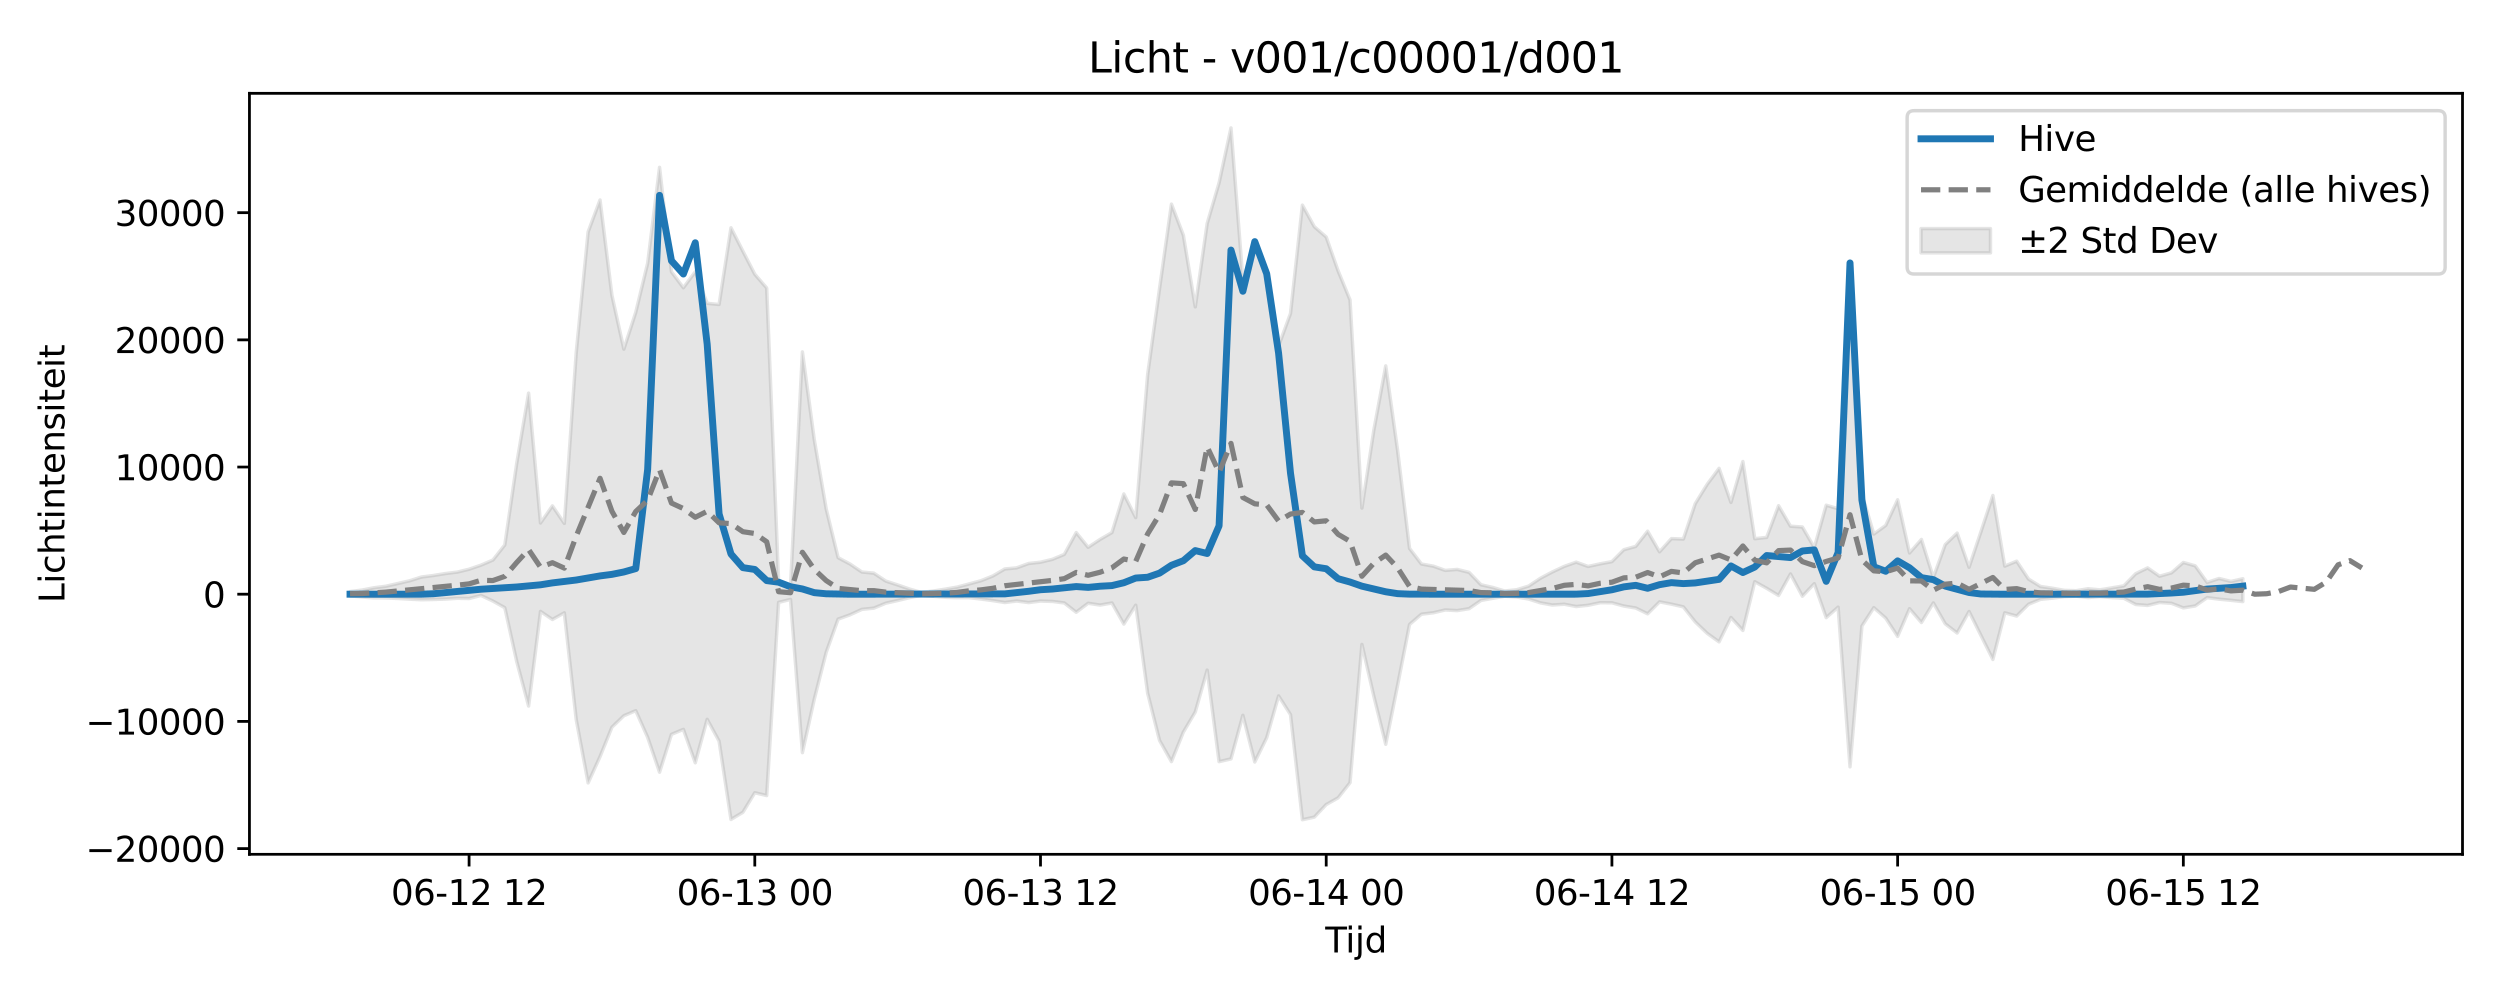 <?xml version="1.0" encoding="utf-8" standalone="no"?>
<!DOCTYPE svg PUBLIC "-//W3C//DTD SVG 1.1//EN"
  "http://www.w3.org/Graphics/SVG/1.1/DTD/svg11.dtd">
<svg xmlns:xlink="http://www.w3.org/1999/xlink" width="720pt" height="288pt" viewBox="0 0 720 288" xmlns="http://www.w3.org/2000/svg" version="1.1">
 <defs>
  <style type="text/css">*{stroke-linejoin: round; stroke-linecap: butt}</style>
 </defs>
 <g id="figure_1">
  <g id="patch_1">
   <path d="M 0 288 
L 720 288 
L 720 0 
L 0 0 
z
" style="fill: #ffffff"/>
  </g>
  <g id="axes_1">
   <g id="patch_2">
    <path d="M 71.84 246.04 
L 709.2 246.04 
L 709.2 26.88 
L 71.84 26.88 
z
" style="fill: #ffffff"/>
   </g>
   <g id="FillBetweenPolyCollection_1">
    <defs>
     <path id="mafd6930791" d="M 100.811 -117.629 
L 100.811 -116.408 
L 104.239 -116.067 
L 107.668 -115.807 
L 111.096 -115.782 
L 114.525 -115.641 
L 117.953 -115.442 
L 121.382 -115.269 
L 124.81 -115.348 
L 128.239 -115.462 
L 131.667 -115.689 
L 135.096 -115.625 
L 138.525 -116.508 
L 141.953 -114.903 
L 145.382 -112.978 
L 148.81 -97.499 
L 152.239 -84.659 
L 155.667 -111.915 
L 159.096 -109.59 
L 162.524 -111.506 
L 165.953 -80.741 
L 169.381 -62.528 
L 172.81 -70.092 
L 176.238 -78.564 
L 179.667 -81.866 
L 183.095 -83.329 
L 186.524 -75.639 
L 189.952 -65.606 
L 193.381 -76.505 
L 196.809 -77.941 
L 200.238 -68.314 
L 203.666 -80.838 
L 207.095 -74.552 
L 210.523 -51.995 
L 213.952 -54.061 
L 217.38 -59.692 
L 220.809 -58.874 
L 224.237 -114.513 
L 227.666 -115.37 
L 231.094 -71.234 
L 234.523 -86.691 
L 237.951 -100.149 
L 241.38 -109.692 
L 244.808 -110.932 
L 248.237 -112.506 
L 251.665 -112.85 
L 255.094 -114.277 
L 258.522 -115.044 
L 261.951 -115.877 
L 265.379 -116.587 
L 268.808 -116.269 
L 272.236 -115.973 
L 275.665 -115.871 
L 279.093 -115.874 
L 282.522 -115.477 
L 285.95 -115.019 
L 289.379 -114.476 
L 292.807 -114.903 
L 296.236 -114.454 
L 299.664 -114.894 
L 303.093 -114.782 
L 306.522 -114.354 
L 309.95 -111.668 
L 313.379 -114.262 
L 316.807 -113.739 
L 320.236 -114.34 
L 323.664 -108.265 
L 327.093 -113.712 
L 330.521 -88.369 
L 333.95 -74.757 
L 337.378 -68.655 
L 340.807 -77.154 
L 344.235 -82.933 
L 347.664 -95.008 
L 351.092 -68.64 
L 354.521 -69.44 
L 357.949 -81.994 
L 361.378 -68.541 
L 364.806 -75.527 
L 368.235 -87.581 
L 371.663 -82.195 
L 375.092 -51.922 
L 378.52 -52.659 
L 381.949 -56.289 
L 385.377 -58.221 
L 388.806 -62.582 
L 392.234 -102.41 
L 395.663 -87.499 
L 399.091 -73.641 
L 402.52 -90.713 
L 405.948 -108.156 
L 409.377 -111.115 
L 412.805 -111.523 
L 416.234 -112.332 
L 419.662 -112.143 
L 423.091 -112.704 
L 426.519 -115.073 
L 429.948 -115.696 
L 433.376 -116.278 
L 436.805 -116.063 
L 440.233 -115.489 
L 443.662 -114.378 
L 447.09 -113.749 
L 450.519 -113.983 
L 453.947 -113.317 
L 457.376 -113.679 
L 460.804 -114.414 
L 464.233 -114.395 
L 467.661 -113.461 
L 471.09 -112.901 
L 474.518 -111.223 
L 477.947 -114.663 
L 481.376 -114.001 
L 484.804 -113.227 
L 488.233 -108.881 
L 491.661 -105.6 
L 495.09 -103.145 
L 498.518 -110.169 
L 501.947 -106.427 
L 505.375 -120.471 
L 508.804 -118.563 
L 512.232 -116.503 
L 515.661 -122.699 
L 519.089 -116.287 
L 522.518 -119.892 
L 525.946 -110.124 
L 529.375 -113.137 
L 532.803 -67.146 
L 536.232 -107.69 
L 539.66 -112.994 
L 543.089 -109.979 
L 546.517 -104.725 
L 549.946 -112.701 
L 553.374 -108.71 
L 556.803 -114.363 
L 560.231 -108.336 
L 563.66 -105.695 
L 567.088 -111.891 
L 570.517 -104.985 
L 573.945 -98.073 
L 577.374 -111.512 
L 580.802 -110.577 
L 584.231 -113.987 
L 587.659 -115.387 
L 591.088 -115.732 
L 594.516 -116.17 
L 597.945 -116.299 
L 601.373 -115.907 
L 604.802 -116.178 
L 608.23 -115.893 
L 611.659 -115.707 
L 615.087 -113.9 
L 618.516 -113.632 
L 621.944 -114.477 
L 625.373 -114.249 
L 628.801 -112.931 
L 632.23 -113.484 
L 635.658 -115.884 
L 639.087 -115.441 
L 642.515 -115.107 
L 645.944 -114.735 
L 645.944 -121.323 
L 645.944 -121.323 
L 642.515 -120.546 
L 639.087 -121.395 
L 635.658 -120.256 
L 632.23 -125.042 
L 628.801 -126.011 
L 625.373 -123.018 
L 621.944 -122.055 
L 618.516 -124.44 
L 615.087 -122.782 
L 611.659 -119.277 
L 608.23 -118.697 
L 604.802 -118.126 
L 601.373 -118.447 
L 597.945 -117.879 
L 594.516 -117.982 
L 591.088 -118.589 
L 587.659 -119.1 
L 584.231 -121.218 
L 580.802 -126.378 
L 577.374 -124.963 
L 573.945 -145.295 
L 570.517 -134.869 
L 567.088 -124.633 
L 563.66 -134.473 
L 560.231 -131.167 
L 556.803 -121.677 
L 553.374 -132.642 
L 549.946 -128.74 
L 546.517 -144.068 
L 543.089 -136.672 
L 539.66 -134.193 
L 536.232 -145.713 
L 532.803 -212.367 
L 529.375 -141.479 
L 525.946 -142.499 
L 522.518 -130.293 
L 519.089 -136.228 
L 515.661 -136.454 
L 512.232 -142.352 
L 508.804 -133.228 
L 505.375 -132.856 
L 501.947 -155.085 
L 498.518 -143.313 
L 495.09 -153.116 
L 491.661 -148.503 
L 488.233 -142.955 
L 484.804 -132.748 
L 481.376 -132.881 
L 477.947 -129.076 
L 474.518 -135.012 
L 471.09 -130.63 
L 467.661 -129.686 
L 464.233 -126.251 
L 460.804 -125.612 
L 457.376 -124.858 
L 453.947 -126.1 
L 450.519 -124.89 
L 447.09 -123.284 
L 443.662 -121.472 
L 440.233 -119.198 
L 436.805 -118.155 
L 433.376 -117.79 
L 429.948 -118.802 
L 426.519 -119.593 
L 423.091 -123.16 
L 419.662 -124.008 
L 416.234 -123.723 
L 412.805 -124.946 
L 409.377 -125.564 
L 405.948 -130.054 
L 402.52 -158.185 
L 399.091 -182.629 
L 395.663 -164.103 
L 392.234 -141.681 
L 388.806 -201.637 
L 385.377 -210.007 
L 381.949 -219.731 
L 378.52 -222.711 
L 375.092 -228.925 
L 371.663 -197.711 
L 368.235 -188.329 
L 364.806 -209.654 
L 361.378 -217.258 
L 357.949 -207.476 
L 354.521 -251.158 
L 351.092 -235.314 
L 347.664 -223.626 
L 344.235 -199.623 
L 340.807 -220.265 
L 337.378 -229.218 
L 333.95 -204.897 
L 330.521 -180.112 
L 327.093 -138.934 
L 323.664 -145.743 
L 320.236 -134.621 
L 316.807 -132.641 
L 313.379 -130.377 
L 309.95 -134.62 
L 306.522 -128.34 
L 303.093 -126.912 
L 299.664 -126.086 
L 296.236 -125.713 
L 292.807 -124.461 
L 289.379 -124.137 
L 285.95 -122.125 
L 282.522 -120.754 
L 279.093 -119.823 
L 275.665 -118.914 
L 272.236 -118.324 
L 268.808 -117.786 
L 265.379 -117.365 
L 261.951 -118.354 
L 258.522 -119.535 
L 255.094 -120.658 
L 251.665 -122.938 
L 248.237 -123.254 
L 244.808 -125.562 
L 241.38 -127.387 
L 237.951 -141.422 
L 234.523 -161.294 
L 231.094 -186.654 
L 227.666 -119.223 
L 224.237 -120.663 
L 220.809 -205.057 
L 217.38 -209.023 
L 213.952 -215.674 
L 210.523 -222.395 
L 207.095 -200.303 
L 203.666 -200.65 
L 200.238 -209.739 
L 196.809 -205.123 
L 193.381 -209.732 
L 189.952 -239.807 
L 186.524 -212.186 
L 183.095 -198.034 
L 179.667 -187.449 
L 176.238 -202.934 
L 172.81 -230.406 
L 169.381 -221.224 
L 165.953 -186.45 
L 162.524 -137.257 
L 159.096 -142.302 
L 155.667 -137.368 
L 152.239 -174.782 
L 148.81 -154.508 
L 145.382 -131.048 
L 141.953 -126.704 
L 138.525 -125.241 
L 135.096 -124.065 
L 131.667 -123.231 
L 128.239 -122.816 
L 124.81 -122.257 
L 121.382 -121.817 
L 117.953 -120.728 
L 114.525 -119.939 
L 111.096 -119.155 
L 107.668 -118.723 
L 104.239 -118.056 
L 100.811 -117.629 
z
" style="stroke: #808080; stroke-opacity: 0.2"/>
    </defs>
    <g clip-path="url(#p2370c8742d)">
     <use xlink:href="#mafd6930791" x="0" y="288" style="fill: #808080; fill-opacity: 0.2; stroke: #808080; stroke-opacity: 0.2"/>
    </g>
   </g>
   <g id="matplotlib.axis_1">
    <g id="xtick_1">
     <g id="line2d_1">
      <defs>
       <path id="m2fb042e839" d="M 0 0 
L 0 3.5 
" style="stroke: #000000; stroke-width: 0.8"/>
      </defs>
      <g>
       <use xlink:href="#m2fb042e839" x="135.096" y="246.04" style="stroke: #000000; stroke-width: 0.8"/>
      </g>
     </g>
     <g id="text_1">
      <!-- 06-12 12 -->
      <g transform="translate(112.616 260.638) scale(0.1 -0.1)">
       <defs>
        <path id="DejaVuSans-30" d="M 2034 4250 
Q 1547 4250 1301 3770 
Q 1056 3291 1056 2328 
Q 1056 1369 1301 889 
Q 1547 409 2034 409 
Q 2525 409 2770 889 
Q 3016 1369 3016 2328 
Q 3016 3291 2770 3770 
Q 2525 4250 2034 4250 
z
M 2034 4750 
Q 2819 4750 3233 4129 
Q 3647 3509 3647 2328 
Q 3647 1150 3233 529 
Q 2819 -91 2034 -91 
Q 1250 -91 836 529 
Q 422 1150 422 2328 
Q 422 3509 836 4129 
Q 1250 4750 2034 4750 
z
" transform="scale(0.016)"/>
        <path id="DejaVuSans-36" d="M 2113 2584 
Q 1688 2584 1439 2293 
Q 1191 2003 1191 1497 
Q 1191 994 1439 701 
Q 1688 409 2113 409 
Q 2538 409 2786 701 
Q 3034 994 3034 1497 
Q 3034 2003 2786 2293 
Q 2538 2584 2113 2584 
z
M 3366 4563 
L 3366 3988 
Q 3128 4100 2886 4159 
Q 2644 4219 2406 4219 
Q 1781 4219 1451 3797 
Q 1122 3375 1075 2522 
Q 1259 2794 1537 2939 
Q 1816 3084 2150 3084 
Q 2853 3084 3261 2657 
Q 3669 2231 3669 1497 
Q 3669 778 3244 343 
Q 2819 -91 2113 -91 
Q 1303 -91 875 529 
Q 447 1150 447 2328 
Q 447 3434 972 4092 
Q 1497 4750 2381 4750 
Q 2619 4750 2861 4703 
Q 3103 4656 3366 4563 
z
" transform="scale(0.016)"/>
        <path id="DejaVuSans-2d" d="M 313 2009 
L 1997 2009 
L 1997 1497 
L 313 1497 
L 313 2009 
z
" transform="scale(0.016)"/>
        <path id="DejaVuSans-31" d="M 794 531 
L 1825 531 
L 1825 4091 
L 703 3866 
L 703 4441 
L 1819 4666 
L 2450 4666 
L 2450 531 
L 3481 531 
L 3481 0 
L 794 0 
L 794 531 
z
" transform="scale(0.016)"/>
        <path id="DejaVuSans-32" d="M 1228 531 
L 3431 531 
L 3431 0 
L 469 0 
L 469 531 
Q 828 903 1448 1529 
Q 2069 2156 2228 2338 
Q 2531 2678 2651 2914 
Q 2772 3150 2772 3378 
Q 2772 3750 2511 3984 
Q 2250 4219 1831 4219 
Q 1534 4219 1204 4116 
Q 875 4013 500 3803 
L 500 4441 
Q 881 4594 1212 4672 
Q 1544 4750 1819 4750 
Q 2544 4750 2975 4387 
Q 3406 4025 3406 3419 
Q 3406 3131 3298 2873 
Q 3191 2616 2906 2266 
Q 2828 2175 2409 1742 
Q 1991 1309 1228 531 
z
" transform="scale(0.016)"/>
        <path id="DejaVuSans-20" transform="scale(0.016)"/>
       </defs>
       <use xlink:href="#DejaVuSans-30"/>
       <use xlink:href="#DejaVuSans-36" transform="translate(63.623 0)"/>
       <use xlink:href="#DejaVuSans-2d" transform="translate(127.246 0)"/>
       <use xlink:href="#DejaVuSans-31" transform="translate(163.33 0)"/>
       <use xlink:href="#DejaVuSans-32" transform="translate(226.953 0)"/>
       <use xlink:href="#DejaVuSans-20" transform="translate(290.576 0)"/>
       <use xlink:href="#DejaVuSans-31" transform="translate(322.363 0)"/>
       <use xlink:href="#DejaVuSans-32" transform="translate(385.986 0)"/>
      </g>
     </g>
    </g>
    <g id="xtick_2">
     <g id="line2d_2">
      <g>
       <use xlink:href="#m2fb042e839" x="217.38" y="246.04" style="stroke: #000000; stroke-width: 0.8"/>
      </g>
     </g>
     <g id="text_2">
      <!-- 06-13 00 -->
      <g transform="translate(194.9 260.638) scale(0.1 -0.1)">
       <defs>
        <path id="DejaVuSans-33" d="M 2597 2516 
Q 3050 2419 3304 2112 
Q 3559 1806 3559 1356 
Q 3559 666 3084 287 
Q 2609 -91 1734 -91 
Q 1441 -91 1130 -33 
Q 819 25 488 141 
L 488 750 
Q 750 597 1062 519 
Q 1375 441 1716 441 
Q 2309 441 2620 675 
Q 2931 909 2931 1356 
Q 2931 1769 2642 2001 
Q 2353 2234 1838 2234 
L 1294 2234 
L 1294 2753 
L 1863 2753 
Q 2328 2753 2575 2939 
Q 2822 3125 2822 3475 
Q 2822 3834 2567 4026 
Q 2313 4219 1838 4219 
Q 1578 4219 1281 4162 
Q 984 4106 628 3988 
L 628 4550 
Q 988 4650 1302 4700 
Q 1616 4750 1894 4750 
Q 2613 4750 3031 4423 
Q 3450 4097 3450 3541 
Q 3450 3153 3228 2886 
Q 3006 2619 2597 2516 
z
" transform="scale(0.016)"/>
       </defs>
       <use xlink:href="#DejaVuSans-30"/>
       <use xlink:href="#DejaVuSans-36" transform="translate(63.623 0)"/>
       <use xlink:href="#DejaVuSans-2d" transform="translate(127.246 0)"/>
       <use xlink:href="#DejaVuSans-31" transform="translate(163.33 0)"/>
       <use xlink:href="#DejaVuSans-33" transform="translate(226.953 0)"/>
       <use xlink:href="#DejaVuSans-20" transform="translate(290.576 0)"/>
       <use xlink:href="#DejaVuSans-30" transform="translate(322.363 0)"/>
       <use xlink:href="#DejaVuSans-30" transform="translate(385.986 0)"/>
      </g>
     </g>
    </g>
    <g id="xtick_3">
     <g id="line2d_3">
      <g>
       <use xlink:href="#m2fb042e839" x="299.664" y="246.04" style="stroke: #000000; stroke-width: 0.8"/>
      </g>
     </g>
     <g id="text_3">
      <!-- 06-13 12 -->
      <g transform="translate(277.184 260.638) scale(0.1 -0.1)">
       <use xlink:href="#DejaVuSans-30"/>
       <use xlink:href="#DejaVuSans-36" transform="translate(63.623 0)"/>
       <use xlink:href="#DejaVuSans-2d" transform="translate(127.246 0)"/>
       <use xlink:href="#DejaVuSans-31" transform="translate(163.33 0)"/>
       <use xlink:href="#DejaVuSans-33" transform="translate(226.953 0)"/>
       <use xlink:href="#DejaVuSans-20" transform="translate(290.576 0)"/>
       <use xlink:href="#DejaVuSans-31" transform="translate(322.363 0)"/>
       <use xlink:href="#DejaVuSans-32" transform="translate(385.986 0)"/>
      </g>
     </g>
    </g>
    <g id="xtick_4">
     <g id="line2d_4">
      <g>
       <use xlink:href="#m2fb042e839" x="381.949" y="246.04" style="stroke: #000000; stroke-width: 0.8"/>
      </g>
     </g>
     <g id="text_4">
      <!-- 06-14 00 -->
      <g transform="translate(359.468 260.638) scale(0.1 -0.1)">
       <defs>
        <path id="DejaVuSans-34" d="M 2419 4116 
L 825 1625 
L 2419 1625 
L 2419 4116 
z
M 2253 4666 
L 3047 4666 
L 3047 1625 
L 3713 1625 
L 3713 1100 
L 3047 1100 
L 3047 0 
L 2419 0 
L 2419 1100 
L 313 1100 
L 313 1709 
L 2253 4666 
z
" transform="scale(0.016)"/>
       </defs>
       <use xlink:href="#DejaVuSans-30"/>
       <use xlink:href="#DejaVuSans-36" transform="translate(63.623 0)"/>
       <use xlink:href="#DejaVuSans-2d" transform="translate(127.246 0)"/>
       <use xlink:href="#DejaVuSans-31" transform="translate(163.33 0)"/>
       <use xlink:href="#DejaVuSans-34" transform="translate(226.953 0)"/>
       <use xlink:href="#DejaVuSans-20" transform="translate(290.576 0)"/>
       <use xlink:href="#DejaVuSans-30" transform="translate(322.363 0)"/>
       <use xlink:href="#DejaVuSans-30" transform="translate(385.986 0)"/>
      </g>
     </g>
    </g>
    <g id="xtick_5">
     <g id="line2d_5">
      <g>
       <use xlink:href="#m2fb042e839" x="464.233" y="246.04" style="stroke: #000000; stroke-width: 0.8"/>
      </g>
     </g>
     <g id="text_5">
      <!-- 06-14 12 -->
      <g transform="translate(441.752 260.638) scale(0.1 -0.1)">
       <use xlink:href="#DejaVuSans-30"/>
       <use xlink:href="#DejaVuSans-36" transform="translate(63.623 0)"/>
       <use xlink:href="#DejaVuSans-2d" transform="translate(127.246 0)"/>
       <use xlink:href="#DejaVuSans-31" transform="translate(163.33 0)"/>
       <use xlink:href="#DejaVuSans-34" transform="translate(226.953 0)"/>
       <use xlink:href="#DejaVuSans-20" transform="translate(290.576 0)"/>
       <use xlink:href="#DejaVuSans-31" transform="translate(322.363 0)"/>
       <use xlink:href="#DejaVuSans-32" transform="translate(385.986 0)"/>
      </g>
     </g>
    </g>
    <g id="xtick_6">
     <g id="line2d_6">
      <g>
       <use xlink:href="#m2fb042e839" x="546.517" y="246.04" style="stroke: #000000; stroke-width: 0.8"/>
      </g>
     </g>
     <g id="text_6">
      <!-- 06-15 00 -->
      <g transform="translate(524.037 260.638) scale(0.1 -0.1)">
       <defs>
        <path id="DejaVuSans-35" d="M 691 4666 
L 3169 4666 
L 3169 4134 
L 1269 4134 
L 1269 2991 
Q 1406 3038 1543 3061 
Q 1681 3084 1819 3084 
Q 2600 3084 3056 2656 
Q 3513 2228 3513 1497 
Q 3513 744 3044 326 
Q 2575 -91 1722 -91 
Q 1428 -91 1123 -41 
Q 819 9 494 109 
L 494 744 
Q 775 591 1075 516 
Q 1375 441 1709 441 
Q 2250 441 2565 725 
Q 2881 1009 2881 1497 
Q 2881 1984 2565 2268 
Q 2250 2553 1709 2553 
Q 1456 2553 1204 2497 
Q 953 2441 691 2322 
L 691 4666 
z
" transform="scale(0.016)"/>
       </defs>
       <use xlink:href="#DejaVuSans-30"/>
       <use xlink:href="#DejaVuSans-36" transform="translate(63.623 0)"/>
       <use xlink:href="#DejaVuSans-2d" transform="translate(127.246 0)"/>
       <use xlink:href="#DejaVuSans-31" transform="translate(163.33 0)"/>
       <use xlink:href="#DejaVuSans-35" transform="translate(226.953 0)"/>
       <use xlink:href="#DejaVuSans-20" transform="translate(290.576 0)"/>
       <use xlink:href="#DejaVuSans-30" transform="translate(322.363 0)"/>
       <use xlink:href="#DejaVuSans-30" transform="translate(385.986 0)"/>
      </g>
     </g>
    </g>
    <g id="xtick_7">
     <g id="line2d_7">
      <g>
       <use xlink:href="#m2fb042e839" x="628.801" y="246.04" style="stroke: #000000; stroke-width: 0.8"/>
      </g>
     </g>
     <g id="text_7">
      <!-- 06-15 12 -->
      <g transform="translate(606.321 260.638) scale(0.1 -0.1)">
       <use xlink:href="#DejaVuSans-30"/>
       <use xlink:href="#DejaVuSans-36" transform="translate(63.623 0)"/>
       <use xlink:href="#DejaVuSans-2d" transform="translate(127.246 0)"/>
       <use xlink:href="#DejaVuSans-31" transform="translate(163.33 0)"/>
       <use xlink:href="#DejaVuSans-35" transform="translate(226.953 0)"/>
       <use xlink:href="#DejaVuSans-20" transform="translate(290.576 0)"/>
       <use xlink:href="#DejaVuSans-31" transform="translate(322.363 0)"/>
       <use xlink:href="#DejaVuSans-32" transform="translate(385.986 0)"/>
      </g>
     </g>
    </g>
    <g id="text_8">
     <!-- Tijd -->
     <g transform="translate(381.67 274.317) scale(0.1 -0.1)">
      <defs>
       <path id="DejaVuSans-54" d="M -19 4666 
L 3928 4666 
L 3928 4134 
L 2272 4134 
L 2272 0 
L 1638 0 
L 1638 4134 
L -19 4134 
L -19 4666 
z
" transform="scale(0.016)"/>
       <path id="DejaVuSans-69" d="M 603 3500 
L 1178 3500 
L 1178 0 
L 603 0 
L 603 3500 
z
M 603 4863 
L 1178 4863 
L 1178 4134 
L 603 4134 
L 603 4863 
z
" transform="scale(0.016)"/>
       <path id="DejaVuSans-6a" d="M 603 3500 
L 1178 3500 
L 1178 -63 
Q 1178 -731 923 -1031 
Q 669 -1331 103 -1331 
L -116 -1331 
L -116 -844 
L 38 -844 
Q 366 -844 484 -692 
Q 603 -541 603 -63 
L 603 3500 
z
M 603 4863 
L 1178 4863 
L 1178 4134 
L 603 4134 
L 603 4863 
z
" transform="scale(0.016)"/>
       <path id="DejaVuSans-64" d="M 2906 2969 
L 2906 4863 
L 3481 4863 
L 3481 0 
L 2906 0 
L 2906 525 
Q 2725 213 2448 61 
Q 2172 -91 1784 -91 
Q 1150 -91 751 415 
Q 353 922 353 1747 
Q 353 2572 751 3078 
Q 1150 3584 1784 3584 
Q 2172 3584 2448 3432 
Q 2725 3281 2906 2969 
z
M 947 1747 
Q 947 1113 1208 752 
Q 1469 391 1925 391 
Q 2381 391 2643 752 
Q 2906 1113 2906 1747 
Q 2906 2381 2643 2742 
Q 2381 3103 1925 3103 
Q 1469 3103 1208 2742 
Q 947 2381 947 1747 
z
" transform="scale(0.016)"/>
      </defs>
      <use xlink:href="#DejaVuSans-54"/>
      <use xlink:href="#DejaVuSans-69" transform="translate(57.959 0)"/>
      <use xlink:href="#DejaVuSans-6a" transform="translate(85.742 0)"/>
      <use xlink:href="#DejaVuSans-64" transform="translate(113.525 0)"/>
     </g>
    </g>
   </g>
   <g id="matplotlib.axis_2">
    <g id="ytick_1">
     <g id="line2d_8">
      <defs>
       <path id="m21df67a412" d="M 0 0 
L -3.5 0 
" style="stroke: #000000; stroke-width: 0.8"/>
      </defs>
      <g>
       <use xlink:href="#m21df67a412" x="71.84" y="244.391" style="stroke: #000000; stroke-width: 0.8"/>
      </g>
     </g>
     <g id="text_9">
      <!-- −20000 -->
      <g transform="translate(24.648 248.191) scale(0.1 -0.1)">
       <defs>
        <path id="DejaVuSans-2212" d="M 678 2272 
L 4684 2272 
L 4684 1741 
L 678 1741 
L 678 2272 
z
" transform="scale(0.016)"/>
       </defs>
       <use xlink:href="#DejaVuSans-2212"/>
       <use xlink:href="#DejaVuSans-32" transform="translate(83.789 0)"/>
       <use xlink:href="#DejaVuSans-30" transform="translate(147.412 0)"/>
       <use xlink:href="#DejaVuSans-30" transform="translate(211.035 0)"/>
       <use xlink:href="#DejaVuSans-30" transform="translate(274.658 0)"/>
       <use xlink:href="#DejaVuSans-30" transform="translate(338.281 0)"/>
      </g>
     </g>
    </g>
    <g id="ytick_2">
     <g id="line2d_9">
      <g>
       <use xlink:href="#m21df67a412" x="71.84" y="207.763" style="stroke: #000000; stroke-width: 0.8"/>
      </g>
     </g>
     <g id="text_10">
      <!-- −10000 -->
      <g transform="translate(24.648 211.563) scale(0.1 -0.1)">
       <use xlink:href="#DejaVuSans-2212"/>
       <use xlink:href="#DejaVuSans-31" transform="translate(83.789 0)"/>
       <use xlink:href="#DejaVuSans-30" transform="translate(147.412 0)"/>
       <use xlink:href="#DejaVuSans-30" transform="translate(211.035 0)"/>
       <use xlink:href="#DejaVuSans-30" transform="translate(274.658 0)"/>
       <use xlink:href="#DejaVuSans-30" transform="translate(338.281 0)"/>
      </g>
     </g>
    </g>
    <g id="ytick_3">
     <g id="line2d_10">
      <g>
       <use xlink:href="#m21df67a412" x="71.84" y="171.135" style="stroke: #000000; stroke-width: 0.8"/>
      </g>
     </g>
     <g id="text_11">
      <!-- 0 -->
      <g transform="translate(58.477 174.935) scale(0.1 -0.1)">
       <use xlink:href="#DejaVuSans-30"/>
      </g>
     </g>
    </g>
    <g id="ytick_4">
     <g id="line2d_11">
      <g>
       <use xlink:href="#m21df67a412" x="71.84" y="134.507" style="stroke: #000000; stroke-width: 0.8"/>
      </g>
     </g>
     <g id="text_12">
      <!-- 10000 -->
      <g transform="translate(33.028 138.307) scale(0.1 -0.1)">
       <use xlink:href="#DejaVuSans-31"/>
       <use xlink:href="#DejaVuSans-30" transform="translate(63.623 0)"/>
       <use xlink:href="#DejaVuSans-30" transform="translate(127.246 0)"/>
       <use xlink:href="#DejaVuSans-30" transform="translate(190.869 0)"/>
       <use xlink:href="#DejaVuSans-30" transform="translate(254.492 0)"/>
      </g>
     </g>
    </g>
    <g id="ytick_5">
     <g id="line2d_12">
      <g>
       <use xlink:href="#m21df67a412" x="71.84" y="97.88" style="stroke: #000000; stroke-width: 0.8"/>
      </g>
     </g>
     <g id="text_13">
      <!-- 20000 -->
      <g transform="translate(33.028 101.679) scale(0.1 -0.1)">
       <use xlink:href="#DejaVuSans-32"/>
       <use xlink:href="#DejaVuSans-30" transform="translate(63.623 0)"/>
       <use xlink:href="#DejaVuSans-30" transform="translate(127.246 0)"/>
       <use xlink:href="#DejaVuSans-30" transform="translate(190.869 0)"/>
       <use xlink:href="#DejaVuSans-30" transform="translate(254.492 0)"/>
      </g>
     </g>
    </g>
    <g id="ytick_6">
     <g id="line2d_13">
      <g>
       <use xlink:href="#m21df67a412" x="71.84" y="61.252" style="stroke: #000000; stroke-width: 0.8"/>
      </g>
     </g>
     <g id="text_14">
      <!-- 30000 -->
      <g transform="translate(33.028 65.051) scale(0.1 -0.1)">
       <use xlink:href="#DejaVuSans-33"/>
       <use xlink:href="#DejaVuSans-30" transform="translate(63.623 0)"/>
       <use xlink:href="#DejaVuSans-30" transform="translate(127.246 0)"/>
       <use xlink:href="#DejaVuSans-30" transform="translate(190.869 0)"/>
       <use xlink:href="#DejaVuSans-30" transform="translate(254.492 0)"/>
      </g>
     </g>
    </g>
    <g id="text_15">
     <!-- Lichtintensiteit -->
     <g transform="translate(18.568 173.656) rotate(-90) scale(0.1 -0.1)">
      <defs>
       <path id="DejaVuSans-4c" d="M 628 4666 
L 1259 4666 
L 1259 531 
L 3531 531 
L 3531 0 
L 628 0 
L 628 4666 
z
" transform="scale(0.016)"/>
       <path id="DejaVuSans-63" d="M 3122 3366 
L 3122 2828 
Q 2878 2963 2633 3030 
Q 2388 3097 2138 3097 
Q 1578 3097 1268 2742 
Q 959 2388 959 1747 
Q 959 1106 1268 751 
Q 1578 397 2138 397 
Q 2388 397 2633 464 
Q 2878 531 3122 666 
L 3122 134 
Q 2881 22 2623 -34 
Q 2366 -91 2075 -91 
Q 1284 -91 818 406 
Q 353 903 353 1747 
Q 353 2603 823 3093 
Q 1294 3584 2113 3584 
Q 2378 3584 2631 3529 
Q 2884 3475 3122 3366 
z
" transform="scale(0.016)"/>
       <path id="DejaVuSans-68" d="M 3513 2113 
L 3513 0 
L 2938 0 
L 2938 2094 
Q 2938 2591 2744 2837 
Q 2550 3084 2163 3084 
Q 1697 3084 1428 2787 
Q 1159 2491 1159 1978 
L 1159 0 
L 581 0 
L 581 4863 
L 1159 4863 
L 1159 2956 
Q 1366 3272 1645 3428 
Q 1925 3584 2291 3584 
Q 2894 3584 3203 3211 
Q 3513 2838 3513 2113 
z
" transform="scale(0.016)"/>
       <path id="DejaVuSans-74" d="M 1172 4494 
L 1172 3500 
L 2356 3500 
L 2356 3053 
L 1172 3053 
L 1172 1153 
Q 1172 725 1289 603 
Q 1406 481 1766 481 
L 2356 481 
L 2356 0 
L 1766 0 
Q 1100 0 847 248 
Q 594 497 594 1153 
L 594 3053 
L 172 3053 
L 172 3500 
L 594 3500 
L 594 4494 
L 1172 4494 
z
" transform="scale(0.016)"/>
       <path id="DejaVuSans-6e" d="M 3513 2113 
L 3513 0 
L 2938 0 
L 2938 2094 
Q 2938 2591 2744 2837 
Q 2550 3084 2163 3084 
Q 1697 3084 1428 2787 
Q 1159 2491 1159 1978 
L 1159 0 
L 581 0 
L 581 3500 
L 1159 3500 
L 1159 2956 
Q 1366 3272 1645 3428 
Q 1925 3584 2291 3584 
Q 2894 3584 3203 3211 
Q 3513 2838 3513 2113 
z
" transform="scale(0.016)"/>
       <path id="DejaVuSans-65" d="M 3597 1894 
L 3597 1613 
L 953 1613 
Q 991 1019 1311 708 
Q 1631 397 2203 397 
Q 2534 397 2845 478 
Q 3156 559 3463 722 
L 3463 178 
Q 3153 47 2828 -22 
Q 2503 -91 2169 -91 
Q 1331 -91 842 396 
Q 353 884 353 1716 
Q 353 2575 817 3079 
Q 1281 3584 2069 3584 
Q 2775 3584 3186 3129 
Q 3597 2675 3597 1894 
z
M 3022 2063 
Q 3016 2534 2758 2815 
Q 2500 3097 2075 3097 
Q 1594 3097 1305 2825 
Q 1016 2553 972 2059 
L 3022 2063 
z
" transform="scale(0.016)"/>
       <path id="DejaVuSans-73" d="M 2834 3397 
L 2834 2853 
Q 2591 2978 2328 3040 
Q 2066 3103 1784 3103 
Q 1356 3103 1142 2972 
Q 928 2841 928 2578 
Q 928 2378 1081 2264 
Q 1234 2150 1697 2047 
L 1894 2003 
Q 2506 1872 2764 1633 
Q 3022 1394 3022 966 
Q 3022 478 2636 193 
Q 2250 -91 1575 -91 
Q 1294 -91 989 -36 
Q 684 19 347 128 
L 347 722 
Q 666 556 975 473 
Q 1284 391 1588 391 
Q 1994 391 2212 530 
Q 2431 669 2431 922 
Q 2431 1156 2273 1281 
Q 2116 1406 1581 1522 
L 1381 1569 
Q 847 1681 609 1914 
Q 372 2147 372 2553 
Q 372 3047 722 3315 
Q 1072 3584 1716 3584 
Q 2034 3584 2315 3537 
Q 2597 3491 2834 3397 
z
" transform="scale(0.016)"/>
      </defs>
      <use xlink:href="#DejaVuSans-4c"/>
      <use xlink:href="#DejaVuSans-69" transform="translate(55.713 0)"/>
      <use xlink:href="#DejaVuSans-63" transform="translate(83.496 0)"/>
      <use xlink:href="#DejaVuSans-68" transform="translate(138.477 0)"/>
      <use xlink:href="#DejaVuSans-74" transform="translate(201.855 0)"/>
      <use xlink:href="#DejaVuSans-69" transform="translate(241.064 0)"/>
      <use xlink:href="#DejaVuSans-6e" transform="translate(268.848 0)"/>
      <use xlink:href="#DejaVuSans-74" transform="translate(332.227 0)"/>
      <use xlink:href="#DejaVuSans-65" transform="translate(371.436 0)"/>
      <use xlink:href="#DejaVuSans-6e" transform="translate(432.959 0)"/>
      <use xlink:href="#DejaVuSans-73" transform="translate(496.338 0)"/>
      <use xlink:href="#DejaVuSans-69" transform="translate(548.438 0)"/>
      <use xlink:href="#DejaVuSans-74" transform="translate(576.221 0)"/>
      <use xlink:href="#DejaVuSans-65" transform="translate(615.43 0)"/>
      <use xlink:href="#DejaVuSans-69" transform="translate(676.953 0)"/>
      <use xlink:href="#DejaVuSans-74" transform="translate(704.736 0)"/>
     </g>
    </g>
   </g>
   <g id="line2d_14">
    <path d="M 100.811 171.135 
L 121.382 171.126 
L 124.81 170.996 
L 138.525 169.693 
L 148.81 169.053 
L 155.667 168.421 
L 159.096 167.875 
L 165.953 167.046 
L 172.81 165.862 
L 176.238 165.416 
L 179.667 164.729 
L 183.095 163.755 
L 186.524 135.193 
L 189.952 56.265 
L 193.381 75.085 
L 196.809 78.914 
L 200.238 69.92 
L 203.666 99.132 
L 207.095 147.995 
L 210.523 159.555 
L 213.952 163.483 
L 217.38 164.001 
L 220.809 167.214 
L 224.237 167.663 
L 227.666 168.98 
L 231.094 169.624 
L 234.523 170.684 
L 237.951 171.009 
L 244.808 171.135 
L 289.379 171.034 
L 296.236 170.293 
L 299.664 169.84 
L 303.093 169.639 
L 309.95 168.928 
L 313.379 169.168 
L 316.807 168.836 
L 320.236 168.649 
L 323.664 167.83 
L 327.093 166.475 
L 330.521 166.249 
L 333.95 165.057 
L 337.378 162.801 
L 340.807 161.484 
L 344.235 158.569 
L 347.664 159.408 
L 351.092 151.437 
L 354.521 72.025 
L 357.949 83.88 
L 361.378 69.591 
L 364.806 78.837 
L 368.235 101.722 
L 371.663 136.246 
L 375.092 160.069 
L 378.52 163.256 
L 381.949 163.793 
L 385.377 166.666 
L 388.806 167.622 
L 392.234 168.817 
L 399.091 170.432 
L 402.52 170.971 
L 405.948 171.11 
L 423.091 171.135 
L 453.947 171.118 
L 457.376 170.94 
L 464.233 169.852 
L 467.661 169.017 
L 471.09 168.576 
L 474.518 169.423 
L 477.947 168.383 
L 481.376 167.799 
L 484.804 168.078 
L 488.233 167.884 
L 495.09 166.852 
L 498.518 162.99 
L 501.947 164.892 
L 505.375 163.305 
L 508.804 159.993 
L 515.661 160.579 
L 519.089 158.683 
L 522.518 158.372 
L 525.946 167.423 
L 529.375 159.129 
L 532.803 75.729 
L 536.232 144.016 
L 539.66 163.239 
L 543.089 164.526 
L 546.517 161.535 
L 549.946 163.529 
L 553.374 166.364 
L 556.803 166.934 
L 560.231 168.791 
L 567.088 170.641 
L 570.517 171.072 
L 577.374 171.135 
L 618.516 171.107 
L 625.373 170.786 
L 628.801 170.557 
L 635.658 169.651 
L 642.515 169.212 
L 645.944 168.806 
L 645.944 168.806 
" clip-path="url(#p2370c8742d)" style="fill: none; stroke: #1f77b4; stroke-width: 2; stroke-linecap: square"/>
   </g>
   <g id="line2d_15">
    <path d="M 100.811 170.981 
L 104.239 170.938 
L 111.096 170.531 
L 131.667 168.54 
L 135.096 168.155 
L 138.525 167.125 
L 141.953 167.197 
L 145.382 165.987 
L 148.81 161.997 
L 152.239 158.279 
L 155.667 163.359 
L 159.096 162.054 
L 162.524 163.618 
L 165.953 154.404 
L 172.81 137.751 
L 176.238 147.251 
L 179.667 153.343 
L 183.095 147.318 
L 186.524 144.088 
L 189.952 135.293 
L 193.381 144.882 
L 196.809 146.468 
L 200.238 148.974 
L 203.666 147.256 
L 207.095 150.572 
L 210.523 150.805 
L 213.952 153.132 
L 217.38 153.642 
L 220.809 156.035 
L 224.237 170.412 
L 227.666 170.703 
L 231.094 159.056 
L 234.523 164.007 
L 237.951 167.215 
L 241.38 169.461 
L 248.237 170.12 
L 251.665 170.106 
L 255.094 170.532 
L 265.379 171.024 
L 272.236 170.852 
L 275.665 170.608 
L 279.093 170.152 
L 282.522 169.885 
L 285.95 169.428 
L 289.379 168.694 
L 303.093 167.153 
L 306.522 166.653 
L 309.95 164.856 
L 313.379 165.681 
L 316.807 164.81 
L 320.236 163.52 
L 323.664 160.996 
L 327.093 161.677 
L 330.521 153.759 
L 333.95 148.173 
L 337.378 139.064 
L 340.807 139.29 
L 344.235 146.722 
L 347.664 128.683 
L 351.092 136.023 
L 354.521 127.701 
L 357.949 143.265 
L 361.378 145.1 
L 364.806 145.41 
L 368.235 150.045 
L 371.663 148.047 
L 375.092 147.577 
L 378.52 150.315 
L 381.949 149.99 
L 385.377 153.886 
L 388.806 155.89 
L 392.234 165.954 
L 395.663 162.199 
L 399.091 159.865 
L 402.52 163.551 
L 405.948 168.895 
L 409.377 169.661 
L 423.091 170.068 
L 426.519 170.667 
L 429.948 170.751 
L 433.376 170.966 
L 436.805 170.891 
L 440.233 170.657 
L 447.09 169.483 
L 450.519 168.563 
L 453.947 168.292 
L 457.376 168.731 
L 460.804 167.987 
L 464.233 167.677 
L 467.661 166.426 
L 471.09 166.234 
L 474.518 164.883 
L 477.947 166.13 
L 481.376 164.559 
L 484.804 165.013 
L 488.233 162.082 
L 495.09 159.87 
L 498.518 161.259 
L 501.947 157.244 
L 505.375 161.337 
L 508.804 162.104 
L 512.232 158.573 
L 515.661 158.423 
L 519.089 161.743 
L 522.518 162.907 
L 525.946 161.688 
L 529.375 160.692 
L 532.803 148.244 
L 536.232 161.298 
L 539.66 164.407 
L 543.089 164.675 
L 546.517 163.604 
L 549.946 167.279 
L 553.374 167.324 
L 556.803 169.98 
L 560.231 168.249 
L 563.66 167.916 
L 567.088 169.738 
L 573.945 166.316 
L 577.374 169.763 
L 580.802 169.523 
L 584.231 170.397 
L 587.659 170.756 
L 597.945 170.911 
L 601.373 170.823 
L 604.802 170.848 
L 611.659 170.508 
L 615.087 169.659 
L 618.516 168.964 
L 621.944 169.734 
L 625.373 169.366 
L 628.801 168.529 
L 632.23 168.737 
L 635.658 169.93 
L 639.087 169.582 
L 642.515 170.174 
L 645.944 169.971 
L 649.373 171.126 
L 652.801 170.995 
L 656.23 170.351 
L 659.658 169.066 
L 666.515 169.724 
L 669.944 167.648 
L 673.372 162.67 
L 676.801 161.469 
L 680.229 163.572 
L 680.229 163.572 
" clip-path="url(#p2370c8742d)" style="fill: none; stroke-dasharray: 5.55,2.4; stroke-dashoffset: 0; stroke: #808080; stroke-width: 1.5"/>
   </g>
   <g id="patch_3">
    <path d="M 71.84 246.04 
L 71.84 26.88 
" style="fill: none; stroke: #000000; stroke-width: 0.8; stroke-linejoin: miter; stroke-linecap: square"/>
   </g>
   <g id="patch_4">
    <path d="M 709.2 246.04 
L 709.2 26.88 
" style="fill: none; stroke: #000000; stroke-width: 0.8; stroke-linejoin: miter; stroke-linecap: square"/>
   </g>
   <g id="patch_5">
    <path d="M 71.84 246.04 
L 709.2 246.04 
" style="fill: none; stroke: #000000; stroke-width: 0.8; stroke-linejoin: miter; stroke-linecap: square"/>
   </g>
   <g id="patch_6">
    <path d="M 71.84 26.88 
L 709.2 26.88 
" style="fill: none; stroke: #000000; stroke-width: 0.8; stroke-linejoin: miter; stroke-linecap: square"/>
   </g>
   <g id="text_16">
    <!-- Licht - v001/c00001/d001 -->
    <g transform="translate(313.383 20.88) scale(0.12 -0.12)">
     <defs>
      <path id="DejaVuSans-76" d="M 191 3500 
L 800 3500 
L 1894 563 
L 2988 3500 
L 3597 3500 
L 2284 0 
L 1503 0 
L 191 3500 
z
" transform="scale(0.016)"/>
      <path id="DejaVuSans-2f" d="M 1625 4666 
L 2156 4666 
L 531 -594 
L 0 -594 
L 1625 4666 
z
" transform="scale(0.016)"/>
     </defs>
     <use xlink:href="#DejaVuSans-4c"/>
     <use xlink:href="#DejaVuSans-69" transform="translate(55.713 0)"/>
     <use xlink:href="#DejaVuSans-63" transform="translate(83.496 0)"/>
     <use xlink:href="#DejaVuSans-68" transform="translate(138.477 0)"/>
     <use xlink:href="#DejaVuSans-74" transform="translate(201.855 0)"/>
     <use xlink:href="#DejaVuSans-20" transform="translate(241.064 0)"/>
     <use xlink:href="#DejaVuSans-2d" transform="translate(272.852 0)"/>
     <use xlink:href="#DejaVuSans-20" transform="translate(308.936 0)"/>
     <use xlink:href="#DejaVuSans-76" transform="translate(340.723 0)"/>
     <use xlink:href="#DejaVuSans-30" transform="translate(399.902 0)"/>
     <use xlink:href="#DejaVuSans-30" transform="translate(463.525 0)"/>
     <use xlink:href="#DejaVuSans-31" transform="translate(527.148 0)"/>
     <use xlink:href="#DejaVuSans-2f" transform="translate(590.771 0)"/>
     <use xlink:href="#DejaVuSans-63" transform="translate(624.463 0)"/>
     <use xlink:href="#DejaVuSans-30" transform="translate(679.443 0)"/>
     <use xlink:href="#DejaVuSans-30" transform="translate(743.066 0)"/>
     <use xlink:href="#DejaVuSans-30" transform="translate(806.689 0)"/>
     <use xlink:href="#DejaVuSans-30" transform="translate(870.312 0)"/>
     <use xlink:href="#DejaVuSans-31" transform="translate(933.936 0)"/>
     <use xlink:href="#DejaVuSans-2f" transform="translate(997.559 0)"/>
     <use xlink:href="#DejaVuSans-64" transform="translate(1031.25 0)"/>
     <use xlink:href="#DejaVuSans-30" transform="translate(1094.727 0)"/>
     <use xlink:href="#DejaVuSans-30" transform="translate(1158.35 0)"/>
     <use xlink:href="#DejaVuSans-31" transform="translate(1221.973 0)"/>
    </g>
   </g>
   <g id="legend_1">
    <g id="patch_7">
     <path d="M 551.256 78.914 
L 702.2 78.914 
Q 704.2 78.914 704.2 76.914 
L 704.2 33.88 
Q 704.2 31.88 702.2 31.88 
L 551.256 31.88 
Q 549.256 31.88 549.256 33.88 
L 549.256 76.914 
Q 549.256 78.914 551.256 78.914 
z
" style="fill: #ffffff; opacity: 0.8; stroke: #cccccc; stroke-linejoin: miter"/>
    </g>
    <g id="line2d_16">
     <path d="M 553.256 39.978 
L 563.256 39.978 
L 573.256 39.978 
" style="fill: none; stroke: #1f77b4; stroke-width: 2; stroke-linecap: square"/>
    </g>
    <g id="text_17">
     <!-- Hive -->
     <g transform="translate(581.256 43.478) scale(0.1 -0.1)">
      <defs>
       <path id="DejaVuSans-48" d="M 628 4666 
L 1259 4666 
L 1259 2753 
L 3553 2753 
L 3553 4666 
L 4184 4666 
L 4184 0 
L 3553 0 
L 3553 2222 
L 1259 2222 
L 1259 0 
L 628 0 
L 628 4666 
z
" transform="scale(0.016)"/>
      </defs>
      <use xlink:href="#DejaVuSans-48"/>
      <use xlink:href="#DejaVuSans-69" transform="translate(75.195 0)"/>
      <use xlink:href="#DejaVuSans-76" transform="translate(102.979 0)"/>
      <use xlink:href="#DejaVuSans-65" transform="translate(162.158 0)"/>
     </g>
    </g>
    <g id="line2d_17">
     <path d="M 553.256 54.657 
L 563.256 54.657 
L 573.256 54.657 
" style="fill: none; stroke-dasharray: 5.55,2.4; stroke-dashoffset: 0; stroke: #808080; stroke-width: 1.5"/>
    </g>
    <g id="text_18">
     <!-- Gemiddelde (alle hives) -->
     <g transform="translate(581.256 58.157) scale(0.1 -0.1)">
      <defs>
       <path id="DejaVuSans-47" d="M 3809 666 
L 3809 1919 
L 2778 1919 
L 2778 2438 
L 4434 2438 
L 4434 434 
Q 4069 175 3628 42 
Q 3188 -91 2688 -91 
Q 1594 -91 976 548 
Q 359 1188 359 2328 
Q 359 3472 976 4111 
Q 1594 4750 2688 4750 
Q 3144 4750 3555 4637 
Q 3966 4525 4313 4306 
L 4313 3634 
Q 3963 3931 3569 4081 
Q 3175 4231 2741 4231 
Q 1884 4231 1454 3753 
Q 1025 3275 1025 2328 
Q 1025 1384 1454 906 
Q 1884 428 2741 428 
Q 3075 428 3337 486 
Q 3600 544 3809 666 
z
" transform="scale(0.016)"/>
       <path id="DejaVuSans-6d" d="M 3328 2828 
Q 3544 3216 3844 3400 
Q 4144 3584 4550 3584 
Q 5097 3584 5394 3201 
Q 5691 2819 5691 2113 
L 5691 0 
L 5113 0 
L 5113 2094 
Q 5113 2597 4934 2840 
Q 4756 3084 4391 3084 
Q 3944 3084 3684 2787 
Q 3425 2491 3425 1978 
L 3425 0 
L 2847 0 
L 2847 2094 
Q 2847 2600 2669 2842 
Q 2491 3084 2119 3084 
Q 1678 3084 1418 2786 
Q 1159 2488 1159 1978 
L 1159 0 
L 581 0 
L 581 3500 
L 1159 3500 
L 1159 2956 
Q 1356 3278 1631 3431 
Q 1906 3584 2284 3584 
Q 2666 3584 2933 3390 
Q 3200 3197 3328 2828 
z
" transform="scale(0.016)"/>
       <path id="DejaVuSans-6c" d="M 603 4863 
L 1178 4863 
L 1178 0 
L 603 0 
L 603 4863 
z
" transform="scale(0.016)"/>
       <path id="DejaVuSans-28" d="M 1984 4856 
Q 1566 4138 1362 3434 
Q 1159 2731 1159 2009 
Q 1159 1288 1364 580 
Q 1569 -128 1984 -844 
L 1484 -844 
Q 1016 -109 783 600 
Q 550 1309 550 2009 
Q 550 2706 781 3412 
Q 1013 4119 1484 4856 
L 1984 4856 
z
" transform="scale(0.016)"/>
       <path id="DejaVuSans-61" d="M 2194 1759 
Q 1497 1759 1228 1600 
Q 959 1441 959 1056 
Q 959 750 1161 570 
Q 1363 391 1709 391 
Q 2188 391 2477 730 
Q 2766 1069 2766 1631 
L 2766 1759 
L 2194 1759 
z
M 3341 1997 
L 3341 0 
L 2766 0 
L 2766 531 
Q 2569 213 2275 61 
Q 1981 -91 1556 -91 
Q 1019 -91 701 211 
Q 384 513 384 1019 
Q 384 1609 779 1909 
Q 1175 2209 1959 2209 
L 2766 2209 
L 2766 2266 
Q 2766 2663 2505 2880 
Q 2244 3097 1772 3097 
Q 1472 3097 1187 3025 
Q 903 2953 641 2809 
L 641 3341 
Q 956 3463 1253 3523 
Q 1550 3584 1831 3584 
Q 2591 3584 2966 3190 
Q 3341 2797 3341 1997 
z
" transform="scale(0.016)"/>
       <path id="DejaVuSans-29" d="M 513 4856 
L 1013 4856 
Q 1481 4119 1714 3412 
Q 1947 2706 1947 2009 
Q 1947 1309 1714 600 
Q 1481 -109 1013 -844 
L 513 -844 
Q 928 -128 1133 580 
Q 1338 1288 1338 2009 
Q 1338 2731 1133 3434 
Q 928 4138 513 4856 
z
" transform="scale(0.016)"/>
      </defs>
      <use xlink:href="#DejaVuSans-47"/>
      <use xlink:href="#DejaVuSans-65" transform="translate(77.49 0)"/>
      <use xlink:href="#DejaVuSans-6d" transform="translate(139.014 0)"/>
      <use xlink:href="#DejaVuSans-69" transform="translate(236.426 0)"/>
      <use xlink:href="#DejaVuSans-64" transform="translate(264.209 0)"/>
      <use xlink:href="#DejaVuSans-64" transform="translate(327.686 0)"/>
      <use xlink:href="#DejaVuSans-65" transform="translate(391.162 0)"/>
      <use xlink:href="#DejaVuSans-6c" transform="translate(452.686 0)"/>
      <use xlink:href="#DejaVuSans-64" transform="translate(480.469 0)"/>
      <use xlink:href="#DejaVuSans-65" transform="translate(543.945 0)"/>
      <use xlink:href="#DejaVuSans-20" transform="translate(605.469 0)"/>
      <use xlink:href="#DejaVuSans-28" transform="translate(637.256 0)"/>
      <use xlink:href="#DejaVuSans-61" transform="translate(676.27 0)"/>
      <use xlink:href="#DejaVuSans-6c" transform="translate(737.549 0)"/>
      <use xlink:href="#DejaVuSans-6c" transform="translate(765.332 0)"/>
      <use xlink:href="#DejaVuSans-65" transform="translate(793.115 0)"/>
      <use xlink:href="#DejaVuSans-20" transform="translate(854.639 0)"/>
      <use xlink:href="#DejaVuSans-68" transform="translate(886.426 0)"/>
      <use xlink:href="#DejaVuSans-69" transform="translate(949.805 0)"/>
      <use xlink:href="#DejaVuSans-76" transform="translate(977.588 0)"/>
      <use xlink:href="#DejaVuSans-65" transform="translate(1036.768 0)"/>
      <use xlink:href="#DejaVuSans-73" transform="translate(1098.291 0)"/>
      <use xlink:href="#DejaVuSans-29" transform="translate(1150.391 0)"/>
     </g>
    </g>
    <g id="patch_8">
     <path d="M 553.256 72.835 
L 573.256 72.835 
L 573.256 65.835 
L 553.256 65.835 
z
" style="fill: #808080; fill-opacity: 0.2; stroke: #808080; stroke-opacity: 0.2; stroke-linejoin: miter"/>
    </g>
    <g id="text_19">
     <!-- ±2 Std Dev -->
     <g transform="translate(581.256 72.835) scale(0.1 -0.1)">
      <defs>
       <path id="DejaVuSans-b1" d="M 2944 4013 
L 2944 2803 
L 4684 2803 
L 4684 2272 
L 2944 2272 
L 2944 1063 
L 2419 1063 
L 2419 2272 
L 678 2272 
L 678 2803 
L 2419 2803 
L 2419 4013 
L 2944 4013 
z
M 678 531 
L 4684 531 
L 4684 0 
L 678 0 
L 678 531 
z
" transform="scale(0.016)"/>
       <path id="DejaVuSans-53" d="M 3425 4513 
L 3425 3897 
Q 3066 4069 2747 4153 
Q 2428 4238 2131 4238 
Q 1616 4238 1336 4038 
Q 1056 3838 1056 3469 
Q 1056 3159 1242 3001 
Q 1428 2844 1947 2747 
L 2328 2669 
Q 3034 2534 3370 2195 
Q 3706 1856 3706 1288 
Q 3706 609 3251 259 
Q 2797 -91 1919 -91 
Q 1588 -91 1214 -16 
Q 841 59 441 206 
L 441 856 
Q 825 641 1194 531 
Q 1563 422 1919 422 
Q 2459 422 2753 634 
Q 3047 847 3047 1241 
Q 3047 1584 2836 1778 
Q 2625 1972 2144 2069 
L 1759 2144 
Q 1053 2284 737 2584 
Q 422 2884 422 3419 
Q 422 4038 858 4394 
Q 1294 4750 2059 4750 
Q 2388 4750 2728 4690 
Q 3069 4631 3425 4513 
z
" transform="scale(0.016)"/>
       <path id="DejaVuSans-44" d="M 1259 4147 
L 1259 519 
L 2022 519 
Q 2988 519 3436 956 
Q 3884 1394 3884 2338 
Q 3884 3275 3436 3711 
Q 2988 4147 2022 4147 
L 1259 4147 
z
M 628 4666 
L 1925 4666 
Q 3281 4666 3915 4102 
Q 4550 3538 4550 2338 
Q 4550 1131 3912 565 
Q 3275 0 1925 0 
L 628 0 
L 628 4666 
z
" transform="scale(0.016)"/>
      </defs>
      <use xlink:href="#DejaVuSans-b1"/>
      <use xlink:href="#DejaVuSans-32" transform="translate(83.789 0)"/>
      <use xlink:href="#DejaVuSans-20" transform="translate(147.412 0)"/>
      <use xlink:href="#DejaVuSans-53" transform="translate(179.199 0)"/>
      <use xlink:href="#DejaVuSans-74" transform="translate(242.676 0)"/>
      <use xlink:href="#DejaVuSans-64" transform="translate(281.885 0)"/>
      <use xlink:href="#DejaVuSans-20" transform="translate(345.361 0)"/>
      <use xlink:href="#DejaVuSans-44" transform="translate(377.148 0)"/>
      <use xlink:href="#DejaVuSans-65" transform="translate(454.15 0)"/>
      <use xlink:href="#DejaVuSans-76" transform="translate(515.674 0)"/>
     </g>
    </g>
   </g>
  </g>
 </g>
 <defs>
  <clipPath id="p2370c8742d">
   <rect x="71.84" y="26.88" width="637.36" height="219.16"/>
  </clipPath>
 </defs>
</svg>
